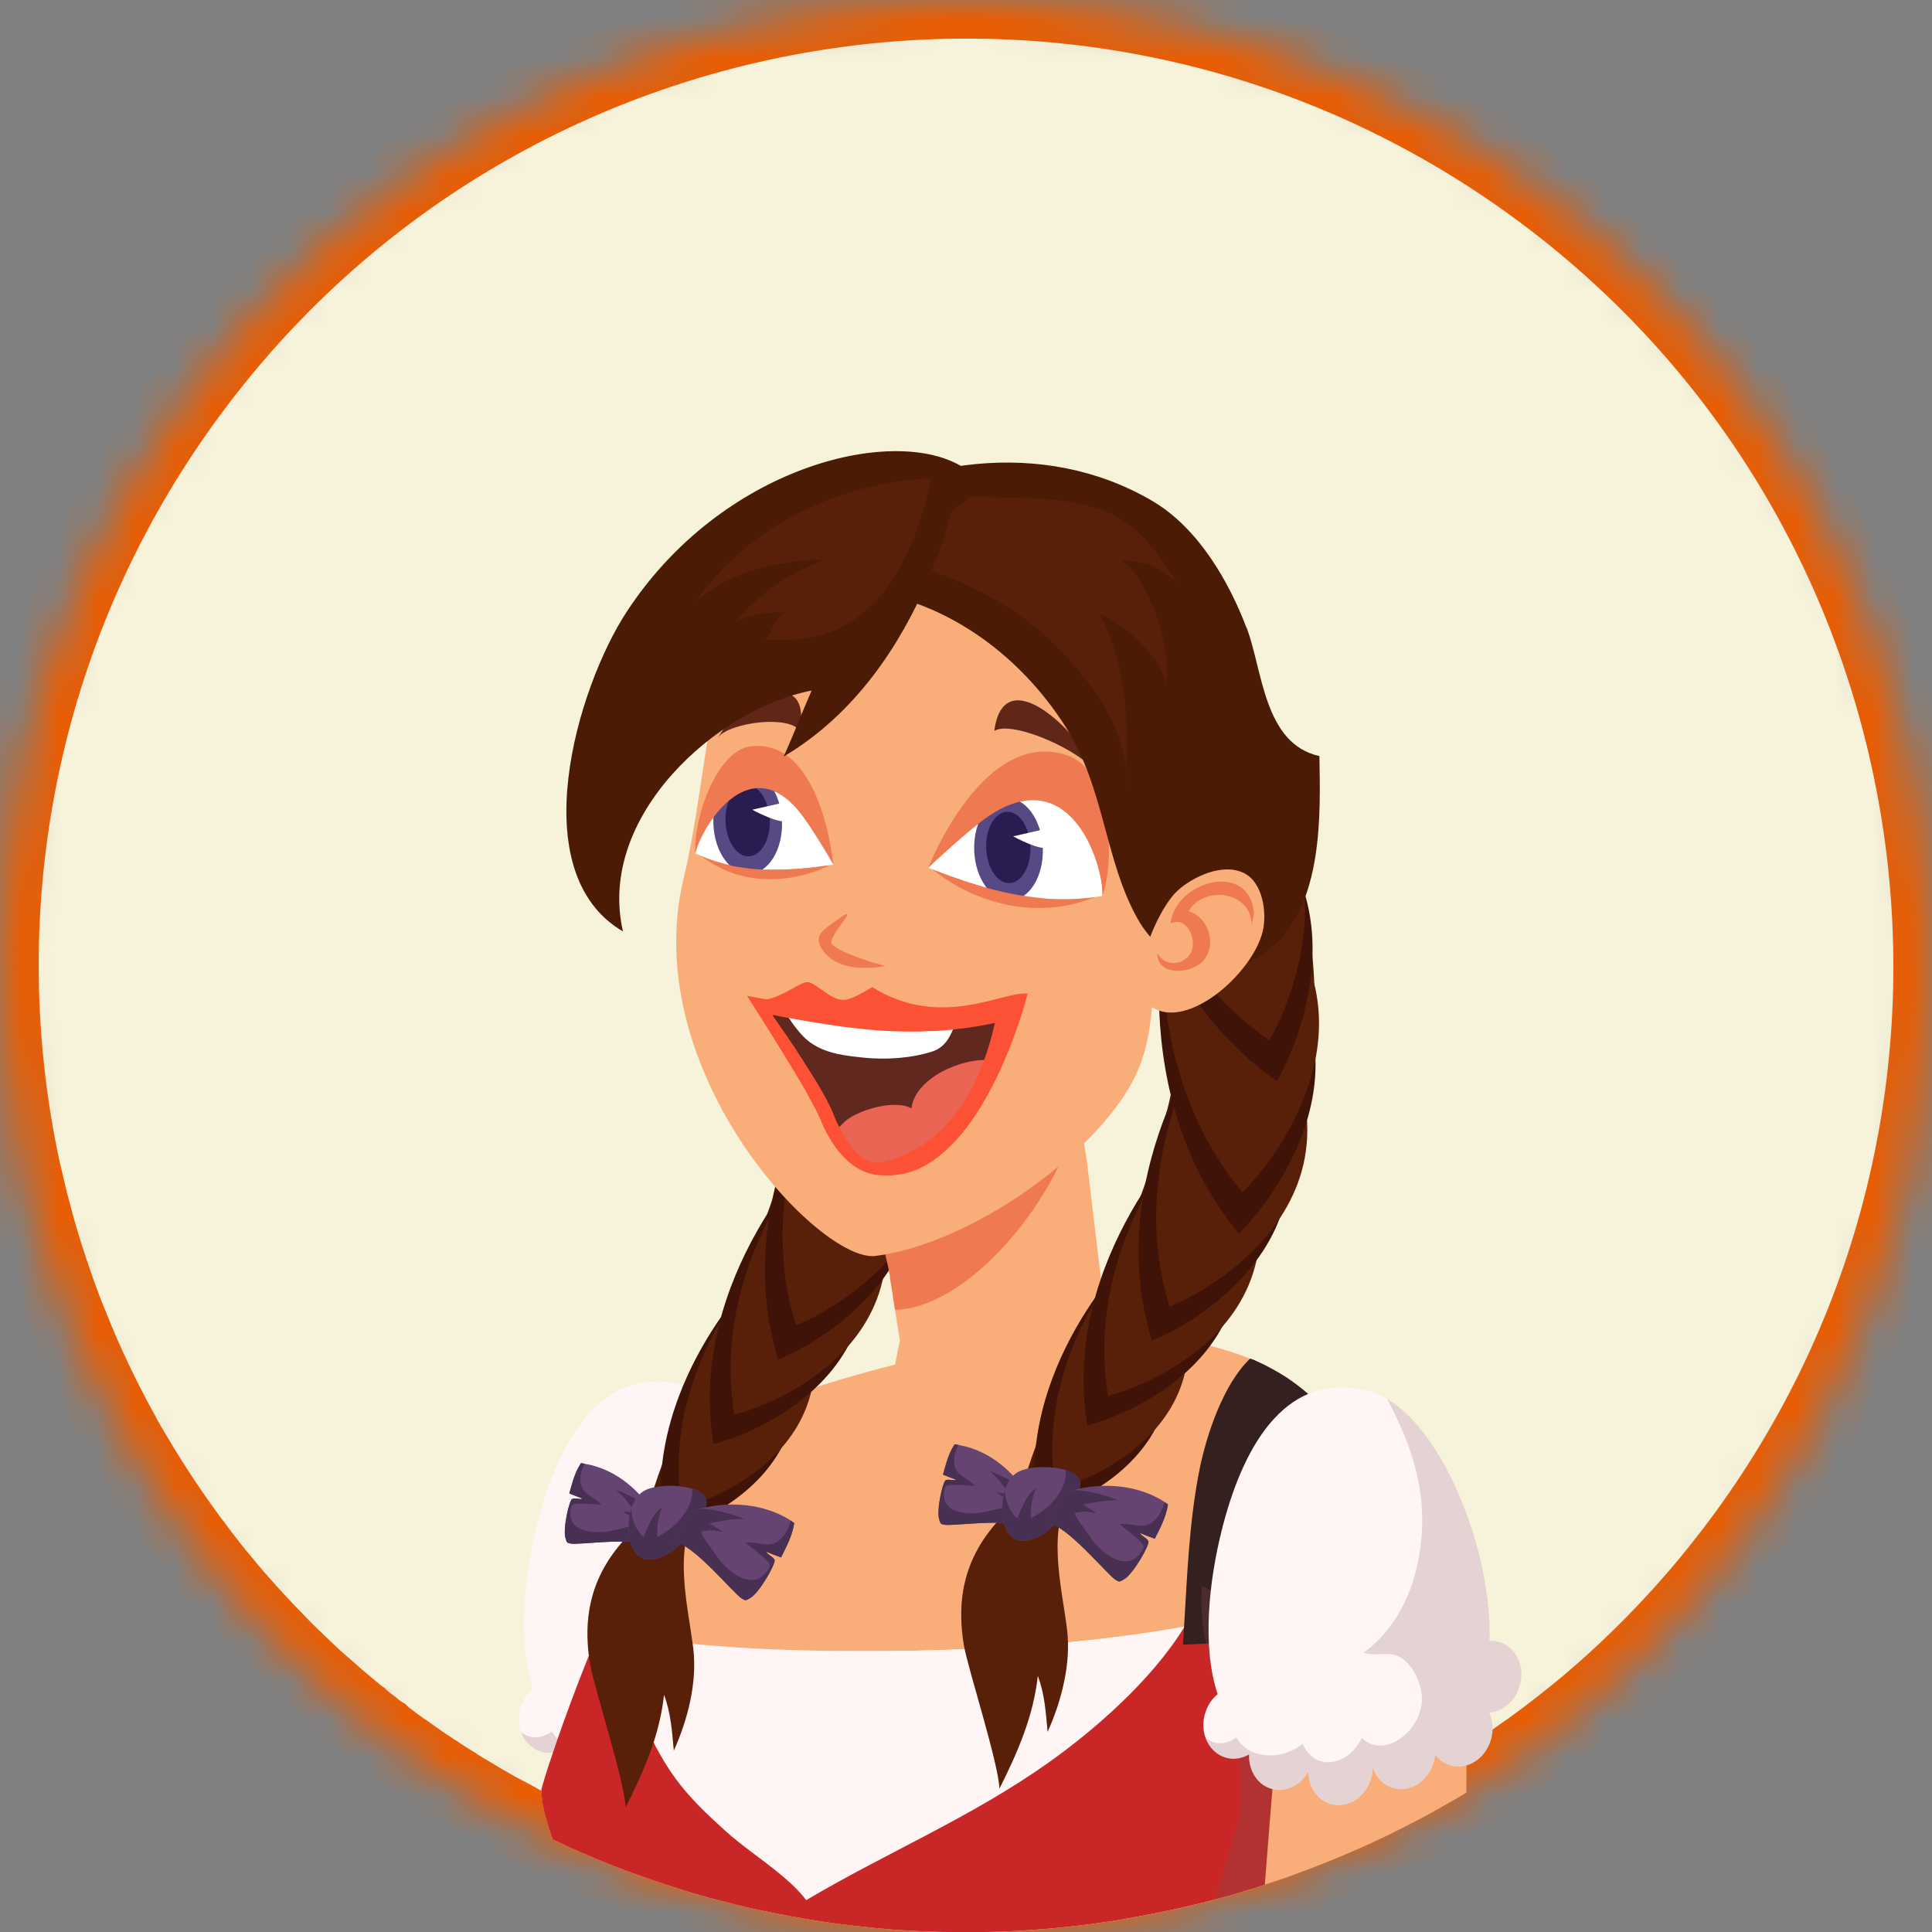 <svg width="50" height="50" viewBox="0 0 50 50" fill="none" xmlns="http://www.w3.org/2000/svg">
<rect x="0" y="0" width="50" height="50" fill="#808080" stroke="none"/>
<g clip-path="url(#clip0_104_319)">
<mask id="path-1-inside-1_104_319" fill="white">
<path d="M45.189 39.742C44.353 40.887 43.439 41.938 42.462 42.893C41.763 43.579 41.032 44.214 40.269 44.8C40.212 44.845 40.147 44.894 40.09 44.938C39.968 45.028 39.852 45.118 39.731 45.204C39.641 45.272 39.548 45.336 39.455 45.4C39.368 45.461 39.279 45.522 39.192 45.586C39.192 45.586 39.189 45.586 39.186 45.589C38.782 45.868 38.372 46.134 37.955 46.387C37.888 46.426 37.82 46.467 37.753 46.509C37.676 46.554 37.596 46.602 37.516 46.644C37.356 46.74 37.195 46.83 37.035 46.919C36.868 47.009 36.702 47.099 36.532 47.185C36.445 47.23 36.362 47.272 36.272 47.317C36.138 47.387 36 47.455 35.862 47.522C35.859 47.522 35.855 47.525 35.849 47.528C35.714 47.593 35.577 47.657 35.439 47.721C35.336 47.766 35.234 47.814 35.128 47.859C35.118 47.862 35.105 47.871 35.096 47.871C34.801 48.003 34.5 48.128 34.198 48.246C34 48.327 33.794 48.404 33.596 48.474C33.573 48.484 33.551 48.493 33.525 48.503C33.49 48.516 33.455 48.529 33.419 48.541C33.4 48.551 33.374 48.557 33.352 48.564C33.327 48.577 33.301 48.583 33.272 48.593C33.214 48.612 33.153 48.638 33.093 48.654C32.974 48.692 32.855 48.734 32.733 48.772C32.679 48.791 32.628 48.807 32.573 48.824C32.548 48.833 32.519 48.843 32.493 48.852C32.419 48.875 32.349 48.897 32.275 48.916C32.262 48.916 32.253 48.923 32.24 48.929C32.224 48.932 32.211 48.939 32.195 48.942C32.128 48.965 32.057 48.984 31.99 49.003C31.945 49.016 31.9 49.032 31.852 49.045C31.823 49.054 31.791 49.064 31.756 49.074C31.73 49.08 31.701 49.086 31.676 49.093C31.596 49.115 31.519 49.138 31.439 49.157C31.371 49.176 31.304 49.195 31.233 49.211C31.028 49.263 30.823 49.314 30.618 49.359C30.618 49.359 30.615 49.359 30.611 49.359C30.586 49.365 30.564 49.368 30.538 49.378C30.493 49.388 30.448 49.397 30.403 49.407C30.387 49.407 30.371 49.413 30.352 49.416C30.256 49.439 30.16 49.458 30.063 49.477C30.044 49.477 30.018 49.487 29.999 49.49C29.954 49.503 29.903 49.51 29.855 49.519C29.807 49.532 29.759 49.538 29.711 49.548C29.602 49.57 29.493 49.586 29.384 49.609C29.352 49.612 29.32 49.622 29.285 49.628C29.259 49.631 29.236 49.635 29.211 49.641C29.063 49.666 28.913 49.692 28.765 49.718C28.708 49.727 28.65 49.734 28.586 49.74C28.454 49.763 28.32 49.782 28.185 49.798C28.182 49.798 28.175 49.798 28.172 49.798C28.15 49.801 28.124 49.804 28.102 49.808C27.897 49.833 27.692 49.856 27.489 49.878C27.121 49.917 26.752 49.942 26.384 49.965C26.304 49.968 26.22 49.974 26.137 49.977C25.996 49.984 25.858 49.99 25.714 49.99C25.627 49.993 25.538 49.997 25.451 50C25.297 50.003 25.146 50.003 24.996 50C24.845 50.003 24.695 50 24.544 49.997C24.303 49.997 24.066 49.984 23.823 49.974H23.819C23.771 49.974 23.72 49.974 23.675 49.968H23.64C23.585 49.968 23.528 49.965 23.473 49.955C23.419 49.955 23.367 49.955 23.31 49.949C23.246 49.949 23.182 49.942 23.117 49.936C23.076 49.936 23.031 49.926 22.989 49.923C22.774 49.907 22.556 49.888 22.345 49.862C21.967 49.824 21.592 49.776 21.217 49.718C21.146 49.705 21.076 49.699 21.008 49.683C20.912 49.67 20.816 49.654 20.723 49.635C20.528 49.602 20.335 49.567 20.143 49.529C19.858 49.474 19.576 49.416 19.294 49.349C19.111 49.304 18.925 49.263 18.742 49.211C18.688 49.199 18.627 49.182 18.566 49.166C18.515 49.154 18.463 49.141 18.409 49.128C18.393 49.125 18.37 49.115 18.354 49.112C18.265 49.086 18.178 49.064 18.085 49.035C18.059 49.029 18.034 49.019 18.008 49.013C17.902 48.984 17.803 48.952 17.701 48.92C17.322 48.801 16.941 48.676 16.566 48.541C16.527 48.529 16.489 48.513 16.454 48.503C16.425 48.493 16.399 48.484 16.37 48.474C15.941 48.314 15.508 48.144 15.085 47.958C15.085 47.958 15.082 47.958 15.079 47.958C15.018 47.929 14.957 47.904 14.899 47.878C14.809 47.839 14.72 47.798 14.636 47.756C14.524 47.705 14.415 47.657 14.306 47.602C14.306 47.602 14.303 47.602 14.3 47.602C14.226 47.564 14.155 47.532 14.082 47.496C14.027 47.474 13.976 47.448 13.928 47.423C13.896 47.407 13.867 47.394 13.835 47.378C13.832 47.378 13.825 47.375 13.822 47.371C13.803 47.362 13.787 47.352 13.768 47.343C13.752 47.333 13.732 47.327 13.716 47.317C13.697 47.307 13.678 47.298 13.655 47.288C13.578 47.249 13.502 47.208 13.428 47.166C13.396 47.15 13.367 47.134 13.338 47.115C13.264 47.076 13.191 47.038 13.117 46.996C13.05 46.961 12.982 46.926 12.918 46.891C12.867 46.862 12.816 46.836 12.764 46.807C12.659 46.746 12.553 46.685 12.447 46.624C12.36 46.57 12.274 46.519 12.187 46.467C12.171 46.461 12.152 46.448 12.136 46.438C12.037 46.381 11.937 46.317 11.838 46.256C11.828 46.256 11.819 46.243 11.809 46.237C11.793 46.23 11.78 46.217 11.767 46.208C11.662 46.147 11.559 46.08 11.457 46.015C11.408 45.983 11.36 45.951 11.312 45.919C11.299 45.913 11.287 45.906 11.274 45.897C11.213 45.855 11.149 45.817 11.088 45.772C11.075 45.765 11.059 45.756 11.043 45.743C10.982 45.705 10.921 45.663 10.857 45.618C10.799 45.576 10.739 45.538 10.681 45.496C10.681 45.496 10.674 45.496 10.671 45.49C10.652 45.477 10.633 45.464 10.617 45.451C10.588 45.432 10.559 45.41 10.53 45.39C10.476 45.352 10.418 45.313 10.367 45.275C10.331 45.249 10.296 45.224 10.261 45.198C10.222 45.172 10.187 45.144 10.152 45.118C10.078 45.063 10.008 45.009 9.934 44.954C9.921 44.942 9.905 44.932 9.892 44.919C9.879 44.913 9.87 44.903 9.86 44.894C9.851 44.884 9.835 44.877 9.825 44.865L9.806 44.852C9.806 44.852 9.799 44.849 9.796 44.845C9.732 44.8 9.674 44.756 9.613 44.701C9.536 44.647 9.463 44.589 9.392 44.528C9.389 44.525 9.379 44.522 9.376 44.515C9.37 44.512 9.36 44.499 9.351 44.493C9.319 44.464 9.286 44.438 9.254 44.413C9.226 44.387 9.19 44.365 9.165 44.342C9.117 44.3 9.068 44.262 9.02 44.224C9.014 44.224 9.011 44.214 9.008 44.211C8.822 44.057 8.642 43.906 8.469 43.749C8.35 43.647 8.238 43.547 8.123 43.445C7.988 43.316 7.85 43.191 7.719 43.063C7.7 43.044 7.677 43.025 7.655 43.002C7.469 42.826 7.283 42.64 7.107 42.454C6.963 42.31 6.822 42.159 6.684 42.008C6.642 41.967 6.604 41.925 6.565 41.88C6.456 41.765 6.354 41.65 6.251 41.531C6.187 41.46 6.123 41.39 6.062 41.319C5.934 41.172 5.809 41.021 5.687 40.87C5.668 40.848 5.648 40.826 5.632 40.806C5.632 40.8 5.623 40.797 5.623 40.79C5.546 40.701 5.472 40.611 5.402 40.518C5.264 40.345 5.132 40.172 5.007 39.999C4.962 39.944 4.921 39.886 4.882 39.835C4.536 39.364 4.206 38.883 3.895 38.393C3.719 38.114 3.549 37.838 3.385 37.556C3.357 37.508 3.331 37.46 3.299 37.412C3.254 37.332 3.209 37.248 3.161 37.165C3.161 37.155 3.158 37.152 3.151 37.142C2.905 36.697 2.667 36.242 2.449 35.78C2.421 35.732 2.395 35.674 2.373 35.617C2.219 35.296 2.078 34.972 1.943 34.645C1.853 34.427 1.767 34.216 1.68 33.998C1.389 33.238 1.135 32.469 0.917 31.69C0.818 31.328 0.725 30.969 0.642 30.6C0.635 30.571 0.629 30.542 0.622 30.513C0.606 30.44 0.587 30.366 0.568 30.289C0.523 30.084 0.481 29.875 0.443 29.67C-0.801 23.112 0.565 16.073 4.812 10.258C12.953 -0.894 28.595 -3.331 39.743 4.811C50.892 12.954 53.331 28.593 45.189 39.742Z"/>
</mask>
<path d="M45.189 39.742C44.353 40.887 43.439 41.938 42.462 42.893C41.763 43.579 41.032 44.214 40.269 44.8C40.212 44.845 40.147 44.894 40.09 44.938C39.968 45.028 39.852 45.118 39.731 45.204C39.641 45.272 39.548 45.336 39.455 45.4C39.368 45.461 39.279 45.522 39.192 45.586C39.192 45.586 39.189 45.586 39.186 45.589C38.782 45.868 38.372 46.134 37.955 46.387C37.888 46.426 37.82 46.467 37.753 46.509C37.676 46.554 37.596 46.602 37.516 46.644C37.356 46.74 37.195 46.83 37.035 46.919C36.868 47.009 36.702 47.099 36.532 47.185C36.445 47.23 36.362 47.272 36.272 47.317C36.138 47.387 36 47.455 35.862 47.522C35.859 47.522 35.855 47.525 35.849 47.528C35.714 47.593 35.577 47.657 35.439 47.721C35.336 47.766 35.234 47.814 35.128 47.859C35.118 47.862 35.105 47.871 35.096 47.871C34.801 48.003 34.5 48.128 34.198 48.246C34 48.327 33.794 48.404 33.596 48.474C33.573 48.484 33.551 48.493 33.525 48.503C33.49 48.516 33.455 48.529 33.419 48.541C33.4 48.551 33.374 48.557 33.352 48.564C33.327 48.577 33.301 48.583 33.272 48.593C33.214 48.612 33.153 48.638 33.093 48.654C32.974 48.692 32.855 48.734 32.733 48.772C32.679 48.791 32.628 48.807 32.573 48.824C32.548 48.833 32.519 48.843 32.493 48.852C32.419 48.875 32.349 48.897 32.275 48.916C32.262 48.916 32.253 48.923 32.24 48.929C32.224 48.932 32.211 48.939 32.195 48.942C32.128 48.965 32.057 48.984 31.99 49.003C31.945 49.016 31.9 49.032 31.852 49.045C31.823 49.054 31.791 49.064 31.756 49.074C31.73 49.08 31.701 49.086 31.676 49.093C31.596 49.115 31.519 49.138 31.439 49.157C31.371 49.176 31.304 49.195 31.233 49.211C31.028 49.263 30.823 49.314 30.618 49.359C30.618 49.359 30.615 49.359 30.611 49.359C30.586 49.365 30.564 49.368 30.538 49.378C30.493 49.388 30.448 49.397 30.403 49.407C30.387 49.407 30.371 49.413 30.352 49.416C30.256 49.439 30.16 49.458 30.063 49.477C30.044 49.477 30.018 49.487 29.999 49.49C29.954 49.503 29.903 49.51 29.855 49.519C29.807 49.532 29.759 49.538 29.711 49.548C29.602 49.57 29.493 49.586 29.384 49.609C29.352 49.612 29.32 49.622 29.285 49.628C29.259 49.631 29.236 49.635 29.211 49.641C29.063 49.666 28.913 49.692 28.765 49.718C28.708 49.727 28.65 49.734 28.586 49.74C28.454 49.763 28.32 49.782 28.185 49.798C28.182 49.798 28.175 49.798 28.172 49.798C28.15 49.801 28.124 49.804 28.102 49.808C27.897 49.833 27.692 49.856 27.489 49.878C27.121 49.917 26.752 49.942 26.384 49.965C26.304 49.968 26.22 49.974 26.137 49.977C25.996 49.984 25.858 49.99 25.714 49.99C25.627 49.993 25.538 49.997 25.451 50C25.297 50.003 25.146 50.003 24.996 50C24.845 50.003 24.695 50 24.544 49.997C24.303 49.997 24.066 49.984 23.823 49.974H23.819C23.771 49.974 23.72 49.974 23.675 49.968H23.64C23.585 49.968 23.528 49.965 23.473 49.955C23.419 49.955 23.367 49.955 23.31 49.949C23.246 49.949 23.182 49.942 23.117 49.936C23.076 49.936 23.031 49.926 22.989 49.923C22.774 49.907 22.556 49.888 22.345 49.862C21.967 49.824 21.592 49.776 21.217 49.718C21.146 49.705 21.076 49.699 21.008 49.683C20.912 49.67 20.816 49.654 20.723 49.635C20.528 49.602 20.335 49.567 20.143 49.529C19.858 49.474 19.576 49.416 19.294 49.349C19.111 49.304 18.925 49.263 18.742 49.211C18.688 49.199 18.627 49.182 18.566 49.166C18.515 49.154 18.463 49.141 18.409 49.128C18.393 49.125 18.37 49.115 18.354 49.112C18.265 49.086 18.178 49.064 18.085 49.035C18.059 49.029 18.034 49.019 18.008 49.013C17.902 48.984 17.803 48.952 17.701 48.92C17.322 48.801 16.941 48.676 16.566 48.541C16.527 48.529 16.489 48.513 16.454 48.503C16.425 48.493 16.399 48.484 16.37 48.474C15.941 48.314 15.508 48.144 15.085 47.958C15.085 47.958 15.082 47.958 15.079 47.958C15.018 47.929 14.957 47.904 14.899 47.878C14.809 47.839 14.72 47.798 14.636 47.756C14.524 47.705 14.415 47.657 14.306 47.602C14.306 47.602 14.303 47.602 14.3 47.602C14.226 47.564 14.155 47.532 14.082 47.496C14.027 47.474 13.976 47.448 13.928 47.423C13.896 47.407 13.867 47.394 13.835 47.378C13.832 47.378 13.825 47.375 13.822 47.371C13.803 47.362 13.787 47.352 13.768 47.343C13.752 47.333 13.732 47.327 13.716 47.317C13.697 47.307 13.678 47.298 13.655 47.288C13.578 47.249 13.502 47.208 13.428 47.166C13.396 47.15 13.367 47.134 13.338 47.115C13.264 47.076 13.191 47.038 13.117 46.996C13.05 46.961 12.982 46.926 12.918 46.891C12.867 46.862 12.816 46.836 12.764 46.807C12.659 46.746 12.553 46.685 12.447 46.624C12.36 46.57 12.274 46.519 12.187 46.467C12.171 46.461 12.152 46.448 12.136 46.438C12.037 46.381 11.937 46.317 11.838 46.256C11.828 46.256 11.819 46.243 11.809 46.237C11.793 46.23 11.78 46.217 11.767 46.208C11.662 46.147 11.559 46.08 11.457 46.015C11.408 45.983 11.36 45.951 11.312 45.919C11.299 45.913 11.287 45.906 11.274 45.897C11.213 45.855 11.149 45.817 11.088 45.772C11.075 45.765 11.059 45.756 11.043 45.743C10.982 45.705 10.921 45.663 10.857 45.618C10.799 45.576 10.739 45.538 10.681 45.496C10.681 45.496 10.674 45.496 10.671 45.49C10.652 45.477 10.633 45.464 10.617 45.451C10.588 45.432 10.559 45.41 10.53 45.39C10.476 45.352 10.418 45.313 10.367 45.275C10.331 45.249 10.296 45.224 10.261 45.198C10.222 45.172 10.187 45.144 10.152 45.118C10.078 45.063 10.008 45.009 9.934 44.954C9.921 44.942 9.905 44.932 9.892 44.919C9.879 44.913 9.87 44.903 9.86 44.894C9.851 44.884 9.835 44.877 9.825 44.865L9.806 44.852C9.806 44.852 9.799 44.849 9.796 44.845C9.732 44.8 9.674 44.756 9.613 44.701C9.536 44.647 9.463 44.589 9.392 44.528C9.389 44.525 9.379 44.522 9.376 44.515C9.37 44.512 9.36 44.499 9.351 44.493C9.319 44.464 9.286 44.438 9.254 44.413C9.226 44.387 9.19 44.365 9.165 44.342C9.117 44.3 9.068 44.262 9.02 44.224C9.014 44.224 9.011 44.214 9.008 44.211C8.822 44.057 8.642 43.906 8.469 43.749C8.35 43.647 8.238 43.547 8.123 43.445C7.988 43.316 7.85 43.191 7.719 43.063C7.7 43.044 7.677 43.025 7.655 43.002C7.469 42.826 7.283 42.64 7.107 42.454C6.963 42.31 6.822 42.159 6.684 42.008C6.642 41.967 6.604 41.925 6.565 41.88C6.456 41.765 6.354 41.65 6.251 41.531C6.187 41.46 6.123 41.39 6.062 41.319C5.934 41.172 5.809 41.021 5.687 40.87C5.668 40.848 5.648 40.826 5.632 40.806C5.632 40.8 5.623 40.797 5.623 40.79C5.546 40.701 5.472 40.611 5.402 40.518C5.264 40.345 5.132 40.172 5.007 39.999C4.962 39.944 4.921 39.886 4.882 39.835C4.536 39.364 4.206 38.883 3.895 38.393C3.719 38.114 3.549 37.838 3.385 37.556C3.357 37.508 3.331 37.46 3.299 37.412C3.254 37.332 3.209 37.248 3.161 37.165C3.161 37.155 3.158 37.152 3.151 37.142C2.905 36.697 2.667 36.242 2.449 35.78C2.421 35.732 2.395 35.674 2.373 35.617C2.219 35.296 2.078 34.972 1.943 34.645C1.853 34.427 1.767 34.216 1.68 33.998C1.389 33.238 1.135 32.469 0.917 31.69C0.818 31.328 0.725 30.969 0.642 30.6C0.635 30.571 0.629 30.542 0.622 30.513C0.606 30.44 0.587 30.366 0.568 30.289C0.523 30.084 0.481 29.875 0.443 29.67C-0.801 23.112 0.565 16.073 4.812 10.258C12.953 -0.894 28.595 -3.331 39.743 4.811C50.892 12.954 53.331 28.593 45.189 39.742Z" fill="#F7F2DA" stroke="#E85D04" stroke-width="2" mask="url(#path-1-inside-1_104_319)"/>
<path d="M20.191 48.493C20.178 48.83 20.162 49.173 20.143 49.526C19.857 49.471 19.575 49.413 19.293 49.346C19.11 49.301 18.924 49.26 18.742 49.208C18.687 49.196 18.626 49.179 18.566 49.163C18.514 49.151 18.463 49.138 18.409 49.125C18.392 49.122 18.37 49.112 18.354 49.109C18.264 49.083 18.178 49.061 18.085 49.032C18.059 49.026 18.033 49.016 18.008 49.01C17.902 48.981 17.803 48.949 17.7 48.917C17.322 48.798 16.94 48.673 16.565 48.538C16.527 48.526 16.488 48.51 16.453 48.5C16.424 48.49 16.399 48.481 16.37 48.471C15.94 48.311 15.508 48.141 15.085 47.955C15.085 47.955 15.081 47.955 15.078 47.955C15.123 47.355 15.174 46.756 15.219 46.153C15.245 45.862 15.267 45.567 15.29 45.275C15.315 44.951 15.338 44.628 15.36 44.304L15.588 44.262L15.899 44.201L16.232 44.14L16.447 44.102L17.181 43.964L17.223 43.958L17.905 43.829L19.062 43.611L19.252 43.576C19.287 43.576 20.117 43.355 20.152 43.355C20.178 43.461 20.229 44.291 20.239 45.544C20.245 46.375 20.239 47.391 20.194 48.503L20.191 48.493Z" fill="#EF7950"/>
<path fill-rule="evenodd" clip-rule="evenodd" d="M20.826 44.176C20.915 44.371 20.938 44.605 20.877 44.839C20.749 45.339 20.284 45.657 19.842 45.541C19.672 45.496 19.531 45.397 19.425 45.259C19.419 45.314 19.409 45.368 19.396 45.426C19.268 45.926 18.803 46.24 18.361 46.128C18.095 46.06 17.899 45.852 17.809 45.589C17.809 45.673 17.8 45.756 17.777 45.839C17.649 46.343 17.184 46.657 16.742 46.541C16.38 46.448 16.143 46.096 16.143 45.698C15.947 46.048 15.572 46.24 15.21 46.147C14.832 46.051 14.591 45.669 14.611 45.249C14.434 45.352 14.229 45.391 14.027 45.339C13.771 45.272 13.578 45.08 13.485 44.83C13.418 44.647 13.405 44.438 13.46 44.227C13.518 44.006 13.639 43.82 13.796 43.692C13.393 42.483 13.556 40.797 13.918 39.383C14.505 37.095 15.655 35.322 17.678 35.841C17.848 35.886 18.015 35.957 18.178 36.056C19.723 36.976 20.903 40.13 20.826 42.316C20.899 42.313 20.976 42.316 21.05 42.336C21.492 42.448 21.749 42.948 21.617 43.448C21.512 43.858 21.185 44.14 20.829 44.172L20.826 44.176Z" fill="#FFF5F5"/>
<g style="mix-blend-mode:multiply" opacity="0.2">
<path d="M20.826 44.176C20.916 44.371 20.939 44.605 20.878 44.839C20.75 45.339 20.285 45.657 19.843 45.541C19.673 45.496 19.532 45.397 19.426 45.259C19.419 45.313 19.41 45.368 19.397 45.426C19.269 45.926 18.804 46.24 18.362 46.128C18.096 46.06 17.9 45.852 17.81 45.589C17.81 45.673 17.801 45.756 17.778 45.839C17.65 46.343 17.185 46.657 16.743 46.541C16.381 46.448 16.143 46.096 16.143 45.698C15.948 46.048 15.573 46.24 15.211 46.147C14.833 46.051 14.592 45.669 14.611 45.249C14.435 45.352 14.23 45.391 14.028 45.339C13.772 45.272 13.579 45.08 13.486 44.83C13.711 44.99 13.98 45.031 14.284 44.81C14.621 45.419 15.506 45.384 15.996 44.977C16.336 45.74 17.204 45.512 17.525 44.823C18.144 45.419 19.157 44.56 19.08 43.727C19.044 43.368 18.858 42.98 18.589 42.781C18.256 42.538 17.935 42.733 17.57 42.621C18.557 41.9 19.032 40.694 19.086 39.396C19.134 38.258 18.794 37.264 18.314 36.306C18.285 36.252 18.24 36.162 18.182 36.053C19.727 36.973 20.907 40.127 20.83 42.313C20.904 42.31 20.98 42.313 21.054 42.332C21.497 42.445 21.753 42.945 21.622 43.445C21.516 43.855 21.189 44.137 20.833 44.169L20.826 44.176Z" fill="#7C4949"/>
</g>
<path d="M35.506 39.854C35.115 40.649 33.977 41.249 32.432 41.688C31.884 41.845 31.282 41.98 30.647 42.098C26.294 42.9 20.236 42.842 17.29 42.473C16.319 42.352 15.688 42.194 15.562 42.028C15.675 41.758 15.793 41.486 15.912 41.214C15.941 41.146 15.973 41.079 16.002 41.012C16.143 40.694 16.29 40.383 16.441 40.076C16.473 40.011 16.502 39.947 16.534 39.886C16.566 39.825 16.595 39.761 16.627 39.7C16.659 39.64 16.688 39.579 16.72 39.518C16.976 39.024 17.239 38.563 17.498 38.159C17.527 38.117 17.553 38.075 17.582 38.034C17.652 37.925 17.726 37.825 17.797 37.729C17.813 37.707 17.829 37.684 17.845 37.662C17.861 37.639 17.877 37.617 17.893 37.598C17.909 37.575 17.925 37.556 17.941 37.537C17.957 37.518 17.973 37.495 17.989 37.476C18.005 37.457 18.021 37.437 18.037 37.418C18.069 37.38 18.101 37.341 18.133 37.306C18.149 37.287 18.165 37.271 18.181 37.252C18.216 37.213 18.252 37.175 18.287 37.139C18.313 37.114 18.341 37.088 18.364 37.066C18.383 37.05 18.402 37.03 18.419 37.014C18.434 37.002 18.451 36.985 18.466 36.973C18.466 36.973 18.466 36.973 18.47 36.969C18.495 36.95 18.518 36.931 18.544 36.912C18.566 36.896 18.585 36.88 18.608 36.864C18.669 36.822 18.838 36.739 19.104 36.626C20.72 35.947 25.784 34.232 29.865 34.594C29.9 34.594 29.938 34.6 29.974 34.604C30.092 34.613 30.208 34.629 30.323 34.642C30.371 34.649 30.416 34.655 30.464 34.661C30.509 34.668 30.557 34.674 30.602 34.684C30.644 34.69 30.682 34.697 30.724 34.703C30.753 34.706 30.778 34.713 30.807 34.719C30.829 34.722 30.852 34.729 30.874 34.732C30.919 34.742 30.964 34.748 31.009 34.758C31.031 34.761 31.057 34.767 31.079 34.774C31.118 34.783 31.156 34.79 31.195 34.799C31.233 34.809 31.272 34.819 31.31 34.828C31.506 34.876 31.698 34.931 31.884 34.992C31.919 35.004 31.951 35.014 31.987 35.027C32.047 35.049 32.108 35.069 32.169 35.091C32.23 35.113 32.288 35.139 32.349 35.161C32.371 35.171 32.391 35.181 32.413 35.187C32.413 35.187 32.416 35.187 32.419 35.187C32.458 35.203 32.496 35.219 32.532 35.238C32.599 35.267 32.663 35.299 32.73 35.331C32.762 35.347 32.794 35.363 32.826 35.383C32.919 35.431 33.009 35.482 33.099 35.533C33.128 35.553 33.16 35.569 33.189 35.588C33.304 35.658 33.413 35.735 33.522 35.815C33.554 35.841 33.586 35.864 33.618 35.889C33.65 35.915 33.685 35.94 33.718 35.966C33.75 35.992 33.782 36.021 33.814 36.049C33.839 36.072 33.865 36.091 33.887 36.114C33.891 36.114 33.897 36.12 33.9 36.123C33.939 36.158 33.977 36.197 34.016 36.235C34.041 36.258 34.064 36.283 34.089 36.309C34.118 36.341 34.147 36.37 34.176 36.402C34.205 36.434 34.234 36.463 34.259 36.498C34.288 36.53 34.314 36.559 34.339 36.594C34.339 36.594 34.339 36.594 34.343 36.601C34.368 36.633 34.394 36.665 34.419 36.7C34.442 36.729 34.464 36.758 34.487 36.787C34.541 36.86 34.596 36.937 34.647 37.017C34.673 37.053 34.695 37.091 34.718 37.13C34.743 37.171 34.769 37.216 34.794 37.261C34.814 37.296 34.833 37.328 34.849 37.364C34.871 37.402 34.891 37.444 34.91 37.486C34.926 37.521 34.945 37.556 34.961 37.594C34.964 37.604 34.971 37.614 34.974 37.623C35.009 37.703 35.044 37.784 35.077 37.867C35.093 37.912 35.112 37.957 35.128 38.002C35.144 38.047 35.16 38.091 35.176 38.139C35.192 38.184 35.205 38.232 35.221 38.281C35.237 38.329 35.25 38.377 35.263 38.422C35.275 38.47 35.288 38.518 35.301 38.569C35.301 38.575 35.301 38.582 35.304 38.588C35.365 38.829 35.41 39.085 35.445 39.351C35.452 39.399 35.458 39.45 35.464 39.499C35.477 39.617 35.487 39.736 35.493 39.861L35.506 39.854Z" fill="#F9AE7A"/>
<path d="M28.643 34.325L28.438 35.764C28.323 35.585 26.97 35.267 26.81 35.114C26.406 34.732 27.127 33.607 26.547 33.697C26.502 33.703 26.463 33.713 26.428 33.725L24.056 34.972C23.944 35.091 23.809 35.421 23.684 35.912L23.489 35.944L23.335 34.982L23.162 33.899L23.114 33.594L23.098 33.485L23.03 33.065L23.005 32.902L22.066 27.013L21.643 24.378L27.088 23.513L27.117 23.702L27.412 25.551L27.438 25.712L27.707 27.398L28.111 29.943L28.124 30.017L28.64 34.325H28.643Z" fill="#F9AE7A"/>
<path d="M35.282 42.778C35.257 42.922 35.228 43.073 35.196 43.22C35.173 43.333 35.148 43.441 35.122 43.557C35.08 43.73 35.042 43.903 35.01 44.07C35.01 44.076 35.01 44.083 35.007 44.092C34.981 44.204 34.959 44.317 34.936 44.429C34.85 44.83 34.76 45.208 34.676 45.551C34.571 45.987 34.471 46.368 34.382 46.676C34.285 47.006 34.196 47.25 34.125 47.381C33.92 47.756 33.721 48.131 33.529 48.506C33.494 48.519 33.459 48.532 33.423 48.545C33.404 48.554 33.378 48.561 33.356 48.567C33.33 48.58 33.305 48.586 33.276 48.596C33.218 48.615 33.157 48.641 33.096 48.657C32.978 48.695 32.859 48.737 32.737 48.776C32.683 48.795 32.632 48.811 32.577 48.827C32.551 48.836 32.523 48.846 32.497 48.856C32.423 48.878 32.353 48.901 32.279 48.92C32.266 48.92 32.257 48.926 32.244 48.932C32.228 48.936 32.215 48.942 32.199 48.945C32.132 48.968 32.061 48.987 31.994 49.006C31.949 49.019 31.904 49.035 31.856 49.048C31.827 49.058 31.795 49.067 31.76 49.077C31.734 49.083 31.705 49.09 31.68 49.096C31.599 49.118 31.523 49.141 31.442 49.16C31.375 49.179 31.308 49.199 31.237 49.215C31.032 49.266 30.827 49.317 30.622 49.362C30.622 49.362 30.619 49.362 30.615 49.362C30.59 49.368 30.567 49.372 30.542 49.381C30.497 49.391 30.452 49.401 30.407 49.41C30.391 49.41 30.375 49.417 30.356 49.42C30.26 49.442 30.163 49.462 30.067 49.481C30.048 49.481 30.022 49.49 30.003 49.493C29.958 49.506 29.907 49.513 29.859 49.522C29.811 49.535 29.763 49.542 29.715 49.551C29.606 49.574 29.497 49.59 29.388 49.612C29.356 49.615 29.324 49.625 29.288 49.631C29.263 49.635 29.24 49.638 29.215 49.644C29.067 49.67 28.916 49.696 28.769 49.721C28.711 49.731 28.654 49.737 28.59 49.743C28.458 49.766 28.323 49.785 28.189 49.801C28.186 49.801 28.179 49.801 28.176 49.801C28.154 49.804 28.128 49.808 28.106 49.811C27.9 49.837 27.695 49.859 27.493 49.881C27.125 49.92 26.756 49.946 26.387 49.968C26.307 49.971 26.224 49.978 26.141 49.981C26 49.987 25.862 49.994 25.718 49.994C25.631 49.997 25.541 50 25.455 50.003C25.301 50.006 25.15 50.006 25 50.003C24.849 50.006 24.698 50.003 24.548 50C24.307 50 24.07 49.987 23.826 49.978H23.823C23.775 49.978 23.724 49.978 23.679 49.971H23.644C23.589 49.971 23.532 49.968 23.477 49.958C23.423 49.958 23.371 49.958 23.314 49.952C23.25 49.952 23.185 49.946 23.121 49.939C23.08 49.939 23.035 49.929 22.993 49.926C22.778 49.91 22.56 49.891 22.349 49.865C21.971 49.827 21.596 49.779 21.221 49.721C21.15 49.708 21.079 49.702 21.012 49.686C20.916 49.673 20.82 49.657 20.727 49.638C20.531 49.606 20.339 49.571 20.147 49.532C19.861 49.477 19.579 49.42 19.297 49.352C19.115 49.308 18.929 49.266 18.746 49.215C18.692 49.202 18.631 49.186 18.57 49.17C18.518 49.157 18.467 49.144 18.413 49.131C18.397 49.128 18.374 49.118 18.358 49.115C18.268 49.09 18.182 49.067 18.089 49.038C18.063 49.032 18.038 49.022 18.012 49.016C17.906 48.987 17.807 48.955 17.704 48.923C17.326 48.804 16.945 48.679 16.57 48.545C16.531 48.532 16.493 48.516 16.457 48.506C16.428 48.497 16.403 48.487 16.374 48.477C15.944 48.317 15.512 48.147 15.089 47.961C15.089 47.961 15.085 47.961 15.082 47.961C15.021 47.932 14.96 47.907 14.903 47.881C14.813 47.843 14.723 47.801 14.64 47.759C14.528 47.708 14.419 47.66 14.31 47.605C14.14 47.134 14.024 46.711 14.012 46.346C14.012 46.298 14.117 45.932 14.31 45.368C14.348 45.256 14.39 45.137 14.432 45.009C14.643 44.406 14.922 43.647 15.249 42.832C15.262 42.794 15.278 42.762 15.291 42.723C15.38 42.499 15.477 42.268 15.573 42.037C15.602 42.079 15.659 42.118 15.743 42.156C15.765 42.169 15.791 42.175 15.816 42.185C15.832 42.191 15.848 42.198 15.868 42.204C15.912 42.22 15.957 42.236 16.012 42.249C16.076 42.268 16.15 42.288 16.227 42.303C16.307 42.323 16.396 42.342 16.493 42.358C16.586 42.377 16.685 42.393 16.788 42.409C16.788 42.409 16.794 42.409 16.797 42.409C16.9 42.425 17.006 42.438 17.118 42.454C17.127 42.454 17.134 42.454 17.143 42.457C17.233 42.47 17.329 42.48 17.429 42.493C17.515 42.505 17.608 42.512 17.701 42.525C17.775 42.531 17.852 42.538 17.929 42.547C17.964 42.547 17.999 42.553 18.038 42.557H18.044C18.082 42.56 18.124 42.563 18.166 42.57C18.502 42.598 18.865 42.624 19.249 42.65C19.387 42.656 19.528 42.666 19.669 42.672C19.906 42.685 20.15 42.695 20.4 42.701C20.592 42.707 20.788 42.714 20.986 42.717C21.096 42.72 21.208 42.723 21.317 42.723C21.39 42.723 21.461 42.727 21.538 42.727C21.586 42.727 21.634 42.727 21.685 42.727C21.807 42.727 21.932 42.727 22.057 42.727C22.532 42.73 23.019 42.727 23.512 42.72C23.544 42.72 23.576 42.72 23.608 42.72H23.653C23.948 42.714 24.24 42.707 24.538 42.695C24.682 42.691 24.826 42.685 24.971 42.678C25.016 42.678 25.067 42.675 25.115 42.672C25.436 42.659 25.756 42.643 26.077 42.621C26.105 42.621 26.131 42.621 26.16 42.618C26.243 42.614 26.323 42.608 26.407 42.602C26.618 42.589 26.83 42.573 27.038 42.553C27.041 42.553 27.048 42.553 27.051 42.553C27.105 42.55 27.157 42.547 27.208 42.541C27.343 42.528 27.477 42.518 27.612 42.502C27.622 42.502 27.631 42.502 27.641 42.502C27.679 42.502 27.718 42.496 27.756 42.489C27.933 42.473 28.109 42.454 28.282 42.435C28.455 42.416 28.628 42.397 28.801 42.374C28.971 42.355 29.144 42.329 29.314 42.307C29.481 42.284 29.647 42.262 29.814 42.236C29.977 42.211 30.141 42.185 30.301 42.156C30.362 42.146 30.42 42.134 30.477 42.127C30.535 42.114 30.593 42.105 30.647 42.095C30.657 42.095 30.67 42.095 30.676 42.092C30.689 42.092 30.699 42.089 30.708 42.086C30.727 42.086 30.75 42.079 30.769 42.073H30.772C30.772 42.073 30.785 42.069 30.788 42.069C30.798 42.069 30.805 42.069 30.814 42.066H30.82C30.926 42.047 31.026 42.028 31.125 42.005C31.176 41.993 31.224 41.983 31.276 41.973C31.333 41.961 31.391 41.951 31.445 41.935C31.532 41.916 31.619 41.896 31.705 41.874C31.933 41.823 32.151 41.768 32.362 41.707C32.365 41.707 32.369 41.707 32.372 41.704C32.382 41.704 32.391 41.701 32.401 41.698C32.401 41.698 32.417 41.694 32.423 41.691C33.968 41.255 35.109 40.656 35.497 39.858C35.552 40.704 35.484 41.672 35.276 42.781L35.282 42.778Z" fill="#FFF5F5"/>
<path d="M35.006 44.07C35.006 44.07 35.006 44.083 35.003 44.092C34.977 44.204 34.955 44.317 34.932 44.429C34.846 44.83 34.756 45.208 34.673 45.551C34.567 45.987 34.468 46.368 34.378 46.676C34.282 47.006 34.192 47.25 34.121 47.381C33.916 47.756 33.717 48.131 33.525 48.506C33.49 48.519 33.455 48.532 33.419 48.545C33.4 48.554 33.374 48.561 33.352 48.567C33.326 48.58 33.301 48.586 33.272 48.596C33.214 48.615 33.153 48.641 33.092 48.657C32.974 48.695 32.855 48.737 32.733 48.776C32.679 48.795 32.628 48.811 32.573 48.827C32.547 48.836 32.519 48.846 32.493 48.856C32.419 48.878 32.349 48.901 32.275 48.92C32.262 48.92 32.253 48.926 32.24 48.933C32.224 48.936 32.211 48.942 32.195 48.945C32.128 48.968 32.057 48.987 31.99 49.006C31.945 49.019 31.9 49.035 31.852 49.048C31.823 49.058 31.791 49.067 31.756 49.077C31.73 49.083 31.701 49.09 31.676 49.096C31.596 49.118 31.519 49.141 31.438 49.16C31.371 49.179 31.304 49.199 31.233 49.215C31.028 49.266 30.823 49.317 30.618 49.362C30.618 49.362 30.615 49.362 30.611 49.362C30.586 49.368 30.563 49.372 30.538 49.381C30.493 49.391 30.448 49.401 30.403 49.41C30.387 49.41 30.371 49.417 30.352 49.42C30.256 49.442 30.16 49.462 30.063 49.481C30.044 49.481 30.018 49.49 29.999 49.494C29.954 49.506 29.903 49.513 29.855 49.522C29.807 49.535 29.759 49.542 29.711 49.551C29.602 49.574 29.493 49.59 29.384 49.612C29.352 49.615 29.32 49.625 29.284 49.631C29.259 49.635 29.236 49.638 29.211 49.644C29.063 49.67 28.913 49.696 28.765 49.721C28.707 49.731 28.65 49.737 28.586 49.744C28.454 49.766 28.32 49.785 28.185 49.801C28.182 49.801 28.175 49.801 28.172 49.801C28.15 49.804 28.124 49.808 28.102 49.811C27.896 49.837 27.691 49.859 27.489 49.881C27.121 49.92 26.752 49.946 26.384 49.968C26.303 49.971 26.22 49.978 26.137 49.981C25.996 49.987 25.858 49.994 25.714 49.994C25.627 49.997 25.537 50 25.451 50.003C25.297 50.006 25.146 50.006 24.996 50.003C24.845 50.006 24.694 50.003 24.544 50C24.303 50 24.066 49.987 23.823 49.978H23.819C23.771 49.978 23.72 49.978 23.675 49.971H23.64C23.585 49.971 23.528 49.968 23.473 49.958C23.419 49.958 23.367 49.958 23.31 49.952C23.246 49.952 23.181 49.946 23.117 49.939C23.076 49.939 23.031 49.929 22.989 49.926C22.774 49.91 22.556 49.891 22.345 49.865C21.967 49.827 21.592 49.779 21.217 49.721C21.146 49.708 21.076 49.702 21.008 49.686C20.912 49.673 20.816 49.657 20.723 49.638C20.527 49.606 20.335 49.571 20.143 49.532C19.858 49.477 19.576 49.42 19.293 49.352C19.111 49.308 18.925 49.266 18.742 49.215C18.688 49.202 18.627 49.186 18.566 49.17C18.515 49.157 18.463 49.144 18.409 49.131C18.393 49.128 18.37 49.118 18.354 49.115C18.265 49.09 18.178 49.067 18.085 49.038C18.059 49.032 18.034 49.022 18.008 49.016C17.902 48.987 17.803 48.955 17.7 48.923C17.322 48.804 16.941 48.679 16.566 48.545C16.527 48.532 16.489 48.516 16.453 48.506C16.425 48.497 16.399 48.487 16.37 48.477C15.941 48.317 15.508 48.147 15.085 47.961C15.085 47.961 15.082 47.961 15.078 47.961C15.018 47.932 14.957 47.907 14.899 47.881C14.809 47.843 14.719 47.801 14.636 47.759C14.524 47.708 14.415 47.66 14.306 47.605C14.136 47.134 14.021 46.711 14.008 46.346C14.008 46.298 14.114 45.932 14.306 45.368C14.344 45.256 14.386 45.137 14.428 45.009C14.639 44.406 14.918 43.647 15.245 42.832C15.258 42.794 15.274 42.762 15.287 42.724C15.377 42.499 15.473 42.268 15.569 42.038C15.598 42.079 15.655 42.118 15.739 42.156C15.902 42.711 16.095 43.259 16.316 43.791C16.357 43.897 16.402 44.002 16.447 44.108C16.595 44.448 16.752 44.781 16.922 45.105C16.947 45.157 16.973 45.208 17.002 45.259C17.021 45.294 17.037 45.326 17.056 45.358C17.236 45.682 17.418 45.955 17.62 46.208C17.947 46.618 18.316 46.971 18.774 47.384C19.181 47.756 19.726 48.118 20.194 48.506C20.451 48.718 20.688 48.939 20.864 49.176C22.954 47.939 25.14 47.032 27.137 45.615C28.265 44.813 29.778 43.528 30.65 42.108C30.66 42.108 30.669 42.105 30.679 42.102C30.692 42.102 30.701 42.098 30.711 42.095C30.73 42.095 30.753 42.089 30.772 42.082H30.775C30.775 42.082 30.788 42.079 30.791 42.079C30.801 42.079 30.807 42.079 30.817 42.076H30.823C30.919 42.057 31.018 42.034 31.128 42.009C31.179 41.996 31.23 41.986 31.281 41.977C31.669 41.89 32.086 41.791 32.368 41.717C32.371 41.717 32.374 41.717 32.381 41.717C32.39 41.717 32.4 41.714 32.41 41.711C32.41 41.711 32.426 41.707 32.432 41.704C32.455 41.733 32.474 41.762 32.493 41.791C33.172 42.73 33.932 43.522 35.006 44.086V44.07Z" fill="#C92727"/>
<path d="M35.457 39.345C35.422 39.075 35.377 38.822 35.316 38.582C35.377 38.822 35.422 39.079 35.457 39.345Z" fill="white"/>
<path d="M23.227 21.839L20.018 23.362C21.877 26.321 20.329 30.34 19.127 33.286C18.29 35.341 17.268 37.114 16.652 39.422L17.63 39.813C18.697 36.793 20.928 34.36 22.117 32.882C23.31 31.398 24.079 29.517 24.294 27.613C24.48 25.952 24.262 23.211 23.23 21.839H23.227Z" fill="#4C1B05"/>
<path d="M17.941 42.659C18.05 43.544 17.794 44.519 17.438 45.307C17.393 44.817 17.361 44.32 17.185 43.861C17.07 44.926 16.656 45.849 16.191 46.778C16.166 46.108 15.387 43.708 15.275 43.083C15.23 42.826 15.207 42.589 15.204 42.361C15.162 40.396 16.534 39.486 17.198 38.893L17.672 38.944L18.099 38.989C17.393 40.031 17.8 41.512 17.941 42.656V42.659Z" fill="#592009"/>
<g style="mix-blend-mode:screen" opacity="0.4">
<path d="M17.269 40.781C17.243 41.483 17.558 42.428 17.368 43.07C17.317 42.685 17.009 42.217 16.788 41.887C16.82 42.464 16.74 42.98 16.676 43.538C16.622 43.336 16.532 43.147 16.397 42.98C16.439 43.653 16.102 44.31 16.105 44.971C15.99 44.035 15.343 43.294 15.208 42.364C15.166 40.399 16.538 39.489 17.202 38.896L17.676 38.947C17.618 39.149 17.567 39.351 17.516 39.521C17.391 39.935 17.285 40.355 17.269 40.784V40.781Z" fill="#592009"/>
</g>
<path d="M19.617 32.914C19.617 32.914 16.546 35.895 17.177 39.688C17.818 39.566 22.665 37.867 19.617 32.914Z" fill="#3F1307"/>
<path d="M20.087 32.244C20.087 32.244 17.017 35.225 17.648 39.018C18.289 38.896 23.136 37.197 20.087 32.244Z" fill="#592009"/>
<path d="M14.739 38.652C14.851 38.697 14.966 38.745 15.075 38.784C15.014 38.813 14.883 38.761 14.806 38.793C14.736 38.822 14.559 39.563 14.636 39.809C14.671 39.925 14.671 39.928 14.764 39.947C14.973 39.995 16.444 39.755 16.813 40.031L16.966 39.284C16.957 39.248 16.922 39.172 16.854 39.069C16.623 38.704 16.034 38.03 15.133 37.883C15.101 37.877 15.069 37.873 15.034 37.867C14.87 38.117 14.812 38.37 14.732 38.652H14.739Z" fill="#664472"/>
<path d="M14.739 38.652C14.851 38.697 14.966 38.745 15.075 38.784C15.014 38.813 14.883 38.761 14.806 38.793C14.736 38.822 14.559 39.563 14.636 39.809C14.671 39.925 14.671 39.928 14.764 39.947C14.973 39.995 16.444 39.755 16.813 40.031L16.966 39.284C16.957 39.249 16.922 39.172 16.854 39.069C16.588 38.838 16.248 38.672 15.941 38.559C16.143 38.723 16.319 38.967 16.473 39.172C16.354 39.149 16.242 39.127 16.123 39.108C16.181 39.162 16.258 39.194 16.319 39.245C16.383 39.3 16.425 39.37 16.486 39.428C16.399 39.499 16.281 39.511 16.172 39.534C16.018 39.569 15.861 39.617 15.704 39.636C15.466 39.669 15.197 39.662 14.979 39.547C14.905 39.508 14.822 39.425 14.79 39.348C14.755 39.271 14.736 39.011 14.816 38.944C14.87 38.899 15.101 38.918 15.178 38.918C15.306 38.915 15.438 38.941 15.559 38.941C15.399 38.748 15.114 38.694 15.043 38.45C14.986 38.255 15.043 38.059 15.136 37.88C15.104 37.873 15.072 37.87 15.037 37.864C14.873 38.114 14.816 38.367 14.736 38.649L14.739 38.652Z" fill="#473051"/>
<path d="M17.336 40.181C16.961 40.422 16.499 40.476 16.333 39.97C16.252 39.72 16.24 39.354 16.333 39.05C16.4 38.838 16.518 38.656 16.701 38.566C16.967 38.434 17.531 38.412 17.906 38.527C18.108 38.588 18.259 38.688 18.281 38.835C18.346 39.242 17.57 40.037 17.333 40.188L17.336 40.181Z" fill="#664472"/>
<path d="M17.336 40.181C16.961 40.422 16.499 40.476 16.333 39.97C16.252 39.72 16.24 39.354 16.333 39.05C16.352 39.326 16.451 39.588 16.65 39.781C16.781 39.515 16.878 39.178 17.143 38.999C17.028 39.268 17.003 39.489 17.009 39.778C17.326 39.601 17.567 39.422 17.762 39.098C17.858 38.941 17.919 38.765 17.916 38.579C17.916 38.566 17.916 38.547 17.91 38.524C18.111 38.585 18.262 38.684 18.285 38.832C18.349 39.239 17.573 40.034 17.336 40.185V40.181Z" fill="#473051"/>
<path d="M20.214 40.306C20.085 40.262 19.951 40.21 19.829 40.159C19.858 40.23 20.008 40.287 20.047 40.371C20.085 40.451 19.669 41.204 19.419 41.355C19.3 41.425 19.3 41.428 19.204 41.374C18.992 41.255 17.935 39.935 17.412 39.887L17.851 39.143C17.887 39.12 17.976 39.082 18.108 39.047C18.582 38.915 19.592 38.797 20.464 39.351C20.496 39.37 20.528 39.393 20.556 39.415C20.505 39.749 20.361 40.008 20.214 40.306Z" fill="#664472"/>
<path d="M20.214 40.306C20.085 40.261 19.951 40.21 19.829 40.159C19.858 40.23 20.008 40.287 20.047 40.37C20.085 40.451 19.669 41.204 19.419 41.355C19.3 41.425 19.3 41.428 19.204 41.374C18.992 41.255 17.935 39.935 17.412 39.886L17.851 39.143C17.887 39.12 17.976 39.082 18.108 39.047C18.508 39.056 18.922 39.172 19.268 39.313C18.973 39.3 18.64 39.367 18.355 39.425C18.473 39.495 18.585 39.559 18.697 39.636C18.605 39.64 18.521 39.608 18.425 39.604C18.329 39.604 18.239 39.63 18.146 39.633C18.165 39.758 18.258 39.861 18.329 39.96C18.431 40.108 18.531 40.265 18.646 40.403C18.823 40.611 19.056 40.81 19.326 40.877C19.419 40.899 19.55 40.893 19.637 40.855C19.723 40.816 19.941 40.614 19.922 40.495C19.912 40.419 19.698 40.258 19.637 40.201C19.531 40.098 19.403 40.024 19.297 39.928C19.579 39.886 19.861 40.056 20.105 39.906C20.3 39.784 20.406 39.579 20.46 39.358C20.492 39.377 20.524 39.399 20.553 39.422C20.502 39.755 20.358 40.015 20.21 40.313L20.214 40.306Z" fill="#473051"/>
<path d="M21.259 29.613C21.259 29.613 17.745 33.023 18.467 37.367C19.198 37.226 24.749 35.28 21.259 29.613Z" fill="#3F1307"/>
<path d="M21.798 28.85C21.798 28.85 18.285 32.261 19.006 36.604C19.737 36.463 25.285 34.517 21.798 28.85Z" fill="#592009"/>
<path d="M21.98 26.612C21.98 26.612 18.762 30.703 20.137 35.178C20.89 34.928 26.458 32.094 21.98 26.612Z" fill="#3F1307"/>
<path d="M22.439 25.727C22.439 25.727 19.221 29.818 20.596 34.293C21.346 34.043 26.917 31.209 22.439 25.727Z" fill="#592009"/>
<path d="M20.668 23.121C20.668 23.121 19.161 28.523 22.386 32.405C23.03 31.844 27.396 26.721 20.668 23.121Z" fill="#3F1307"/>
<path d="M20.758 22.054C20.758 22.054 19.251 27.455 22.476 31.337C23.12 30.776 27.486 25.654 20.758 22.054Z" fill="#592009"/>
<path d="M19.248 19.964C19.248 19.964 19.229 25.571 23.367 28.462C23.838 27.75 26.691 21.657 19.248 19.964Z" fill="#3F1307"/>
<path d="M19.053 18.909C19.053 18.909 19.034 24.516 23.172 27.407C23.643 26.696 26.495 20.602 19.053 18.909Z" fill="#592009"/>
<path d="M27.903 28.856C27.278 31.232 24.989 33.86 23.165 33.899L23.117 33.594L23.101 33.485L23.034 33.065L23.047 33.059L21.857 27.885L27.444 25.712L27.714 27.398L27.906 28.856H27.903Z" fill="#EF7950"/>
<path d="M29.375 13.604C28.266 12.47 22.204 11.316 20.076 14.149C18.262 16.566 18.39 19.817 17.688 22.756C16.506 27.725 21.227 32.69 22.66 32.504C25.15 32.177 28.32 29.885 29.327 27.959C30.074 26.523 29.683 24.965 30.106 23.378C30.968 20.144 31.83 16.114 29.375 13.604Z" fill="#F9AE7A"/>
<path d="M19.614 26.584L19.553 26.561C19.575 26.571 19.594 26.577 19.614 26.584Z" fill="#EF7950"/>
<path d="M19.739 26.651H19.669C19.662 26.673 19.698 26.664 19.739 26.651Z" fill="#EF7950"/>
<path d="M21.569 23.875C21.294 24.08 21.021 24.231 21.313 24.619C21.72 25.16 22.576 25.064 22.922 25C22.714 24.952 21.791 24.686 21.531 24.442C21.351 24.276 22.483 23.199 21.569 23.875Z" fill="#EF7950"/>
<path d="M19.613 26L19.568 25.994C19.584 26.051 21.008 27.981 21.37 28.856C21.626 29.475 22.056 30.228 22.844 30.251C24.828 30.302 25.569 26.891 26.123 26.183C25.549 26.917 20.665 26.244 19.613 26Z" fill="#60281F"/>
<path d="M23.588 28.686C23.441 28.584 23.114 28.584 22.944 28.606C22.611 28.651 22.252 28.76 21.966 28.946C21.854 29.02 21.569 29.292 21.572 29.443C21.576 29.593 21.826 29.77 21.915 29.869C22.133 30.103 22.422 30.18 22.742 30.212C23.277 30.267 23.624 30.084 23.976 29.69C24.181 29.459 24.601 29.302 24.829 29.097L25.666 27.442C24.935 27.35 23.678 27.888 23.588 28.686Z" fill="#EA6453"/>
<path d="M20.176 25.862C20.291 26.196 20.522 26.526 20.733 26.763C20.99 27.052 21.307 27.193 21.663 27.273C21.881 27.321 22.112 27.346 22.352 27.372C22.939 27.43 23.57 27.388 24.112 27.218C24.493 27.1 24.599 26.792 24.734 26.478L20.176 25.866V25.862Z" fill="white"/>
<path d="M22.557 30.068C22.509 30.055 22.46 30.039 22.419 30.02C22.441 30.071 22.464 30.122 22.48 30.174C22.509 30.18 22.541 30.186 22.573 30.193L22.553 30.071L22.557 30.068ZM26.599 25.724C26.467 25.869 25.631 26.151 24.445 26.266C24.432 26.266 24.422 26.266 24.409 26.266C24.39 26.266 24.371 26.269 24.352 26.269C24.291 26.276 24.233 26.282 24.172 26.285C24.118 26.288 24.063 26.292 24.009 26.295C23.954 26.298 23.896 26.301 23.839 26.305C23.784 26.305 23.736 26.308 23.678 26.308C23.64 26.308 23.608 26.308 23.57 26.308C23.348 26.308 23.117 26.308 22.884 26.295C22.627 26.285 22.364 26.263 22.092 26.228C22.057 26.228 22.021 26.221 21.983 26.215C21.97 26.215 21.96 26.215 21.948 26.212C21.909 26.208 21.871 26.199 21.832 26.192C21.819 26.192 21.81 26.192 21.8 26.189C21.579 26.16 21.339 26.122 21.101 26.083C21.021 26.07 20.944 26.058 20.867 26.045C20.726 26.022 20.585 25.997 20.451 25.974C20.409 25.968 20.367 25.962 20.329 25.955C20.29 25.949 20.252 25.942 20.217 25.933C20.076 25.91 19.941 25.888 19.826 25.862C19.528 25.808 19.332 25.772 19.332 25.772C19.332 25.772 19.89 26.638 20.403 27.481V27.484C20.531 27.692 20.656 27.898 20.768 28.09C20.8 28.145 20.829 28.196 20.858 28.244C20.858 28.244 20.858 28.244 20.858 28.247C20.88 28.289 20.903 28.327 20.922 28.366C20.935 28.388 20.951 28.414 20.96 28.436C21.073 28.638 21.159 28.805 21.207 28.914C21.246 29.003 21.3 29.141 21.383 29.299C21.579 29.674 21.909 30.157 22.428 30.343C22.473 30.36 22.524 30.372 22.573 30.385C22.585 30.388 22.602 30.392 22.611 30.395C22.64 30.398 22.666 30.404 22.691 30.408C22.739 30.414 22.787 30.414 22.839 30.417C22.983 30.43 23.121 30.42 23.255 30.398C23.294 30.395 23.335 30.385 23.374 30.379C23.454 30.363 23.528 30.34 23.602 30.315C23.634 30.305 23.662 30.295 23.695 30.283C23.755 30.257 23.82 30.228 23.88 30.196C23.88 30.196 23.903 30.183 23.919 30.177C23.996 30.135 24.07 30.09 24.143 30.039C25.249 29.286 25.97 27.616 26.329 26.583C26.4 26.381 26.457 26.202 26.499 26.061C26.56 25.862 26.592 25.731 26.595 25.708H26.592L26.599 25.724ZM24.3 29.295C24.262 29.334 24.22 29.369 24.178 29.404C24.169 29.411 24.159 29.417 24.153 29.427C24.057 29.504 23.96 29.577 23.855 29.645C23.8 29.68 23.746 29.712 23.691 29.744C23.688 29.744 23.682 29.747 23.678 29.75C23.662 29.76 23.646 29.77 23.63 29.779C23.57 29.811 23.505 29.843 23.438 29.875C23.259 29.959 23.066 30.023 22.855 30.071C22.752 30.097 22.656 30.097 22.563 30.071C22.515 30.058 22.467 30.042 22.425 30.023C22.396 30.01 22.371 29.994 22.345 29.975C22.117 29.831 21.916 29.552 21.726 29.18C21.698 29.125 21.672 29.071 21.646 29.016C21.614 28.946 21.582 28.869 21.55 28.789C21.464 28.577 21.313 28.308 21.143 28.019C21.137 28.01 21.13 28 21.124 27.991C21.037 27.843 20.938 27.692 20.842 27.539C20.762 27.417 20.681 27.292 20.605 27.17C20.518 27.039 20.428 26.907 20.348 26.788C20.21 26.593 20.085 26.41 19.986 26.263C20.092 26.285 20.207 26.308 20.332 26.33C20.364 26.337 20.399 26.343 20.431 26.349C20.451 26.349 20.467 26.356 20.486 26.359C20.614 26.381 20.749 26.407 20.89 26.43C21.053 26.458 21.22 26.484 21.393 26.51C21.553 26.532 21.717 26.555 21.884 26.58C21.903 26.58 21.922 26.583 21.938 26.587C21.964 26.587 21.986 26.593 22.009 26.596C22.021 26.596 22.031 26.596 22.037 26.599C22.098 26.606 22.156 26.612 22.214 26.619C22.544 26.657 22.858 26.68 23.15 26.689C23.281 26.692 23.412 26.696 23.534 26.696C23.624 26.696 23.714 26.696 23.8 26.696C23.9 26.692 23.996 26.689 24.089 26.683H24.124C24.124 26.683 24.153 26.683 24.163 26.683C24.23 26.683 24.294 26.676 24.358 26.67C24.393 26.67 24.428 26.667 24.464 26.663C24.534 26.657 24.602 26.651 24.669 26.644C24.881 26.622 25.07 26.596 25.233 26.57C25.454 26.535 25.631 26.5 25.752 26.471C25.739 26.503 25.714 26.625 25.666 26.811C25.621 26.974 25.56 27.189 25.47 27.433C25.381 27.686 25.259 27.962 25.108 28.244C24.909 28.606 24.646 28.971 24.31 29.289C24.31 29.289 24.307 29.289 24.307 29.292L24.3 29.295ZM22.557 30.071C22.509 30.058 22.46 30.042 22.419 30.023C22.441 30.074 22.464 30.125 22.48 30.177C22.509 30.183 22.541 30.19 22.573 30.196L22.553 30.074L22.557 30.071Z" fill="#FC5135"/>
<path d="M19.643 25.859L19.592 25.836C19.592 25.836 19.624 25.852 19.643 25.859Z" fill="#EF7950"/>
<path d="M22.572 25.548C22.37 25.657 22.117 25.833 21.886 25.872C21.659 25.907 21.438 25.737 21.255 25.609C20.931 25.388 20.931 25.352 20.591 25.538C20.38 25.654 19.902 25.939 19.643 25.859L20.524 26.237C20.559 26.314 21.075 26.311 21.22 26.33C21.53 26.372 21.838 26.413 22.149 26.455C22.508 26.503 22.861 26.519 23.216 26.551C23.473 26.577 25.97 26.638 26.601 25.715C25.983 25.631 24.361 26.667 22.569 25.545L22.572 25.548Z" fill="#FC5135"/>
<path d="M18.656 18.974L18.582 19.083C18.887 18.698 20.431 18.49 20.71 18.925C20.986 17.06 19.072 18.284 18.659 18.97L18.656 18.974Z" fill="#602618"/>
<path d="M28.261 19.833L28.319 19.971C28.063 19.477 26.216 18.621 25.732 18.916C25.979 17.028 27.963 19.006 28.261 19.836V19.833Z" fill="#602618"/>
<path d="M28.453 22.567C28.184 21.455 27.216 19.778 25.283 21.346C24.661 21.743 24.165 22.298 24.049 22.429C24.043 22.439 24.036 22.445 24.03 22.452C24.023 22.455 24.023 22.458 24.023 22.458C24.059 22.474 24.097 22.487 24.132 22.5C24.286 22.561 24.44 22.618 24.591 22.673C24.706 22.714 24.818 22.753 24.934 22.791C24.972 22.804 25.011 22.817 25.049 22.83C25.088 22.843 25.126 22.855 25.165 22.865C25.213 22.881 25.258 22.894 25.306 22.91L25.469 22.958C25.559 22.984 25.648 23.009 25.741 23.032C25.761 23.035 25.777 23.041 25.796 23.045C25.851 23.057 25.905 23.07 25.959 23.083C25.966 23.083 25.969 23.083 25.976 23.086C26.027 23.099 26.075 23.109 26.126 23.118C26.158 23.125 26.19 23.131 26.222 23.138C26.258 23.144 26.293 23.15 26.325 23.157C26.366 23.163 26.411 23.173 26.453 23.179C26.498 23.186 26.546 23.195 26.594 23.202C26.601 23.202 26.61 23.202 26.617 23.205C26.636 23.205 26.655 23.211 26.674 23.211C26.713 23.218 26.751 23.221 26.79 23.227C26.87 23.237 26.947 23.243 27.027 23.253C27.069 23.256 27.107 23.259 27.145 23.263C27.184 23.263 27.226 23.266 27.264 23.269C27.299 23.269 27.334 23.269 27.37 23.272C27.379 23.272 27.386 23.272 27.395 23.272C27.472 23.272 27.549 23.272 27.623 23.272C27.79 23.272 27.953 23.259 28.123 23.243C28.19 23.237 28.258 23.227 28.325 23.218H28.328C28.395 23.208 28.463 23.198 28.527 23.186C28.527 23.166 28.527 23.147 28.527 23.128C28.53 22.936 28.505 22.747 28.447 22.564L28.453 22.567Z" fill="white"/>
<path d="M26.988 21.948C27.014 22.679 26.639 23.285 26.148 23.304C25.658 23.32 25.238 22.743 25.212 22.012C25.186 21.282 25.562 20.676 26.052 20.657C26.542 20.64 26.962 21.218 26.988 21.948Z" fill="#574984"/>
<path d="M26.667 21.91C26.686 22.419 26.442 22.843 26.128 22.852C25.811 22.865 25.542 22.461 25.523 21.951C25.503 21.442 25.747 21.022 26.061 21.009C26.378 20.996 26.648 21.4 26.667 21.91Z" fill="#291C51"/>
<path d="M27.212 21.419L26.219 21.644C26.219 21.644 26.969 22.061 27.174 21.919C27.276 21.849 27.212 21.419 27.212 21.419Z" fill="white"/>
<path d="M28.53 23.189C28.537 23.038 28.514 22.817 28.453 22.567C28.184 21.455 27.216 19.778 25.283 21.346C24.671 21.843 24.1 22.388 24.03 22.452C24.023 22.455 24.023 22.458 24.023 22.458C24.023 22.458 25.456 18.775 27.652 19.56C28.755 19.955 28.87 22.269 28.527 23.189H28.53Z" fill="#EF7950"/>
<path d="M28.325 23.221C26.489 23.955 24.828 23.077 24.133 22.5C24.287 22.561 24.441 22.618 24.591 22.673C24.707 22.715 24.819 22.753 24.934 22.791C24.973 22.804 25.011 22.817 25.049 22.83C25.088 22.843 25.127 22.856 25.165 22.865C25.213 22.881 25.258 22.894 25.306 22.91L25.469 22.958C25.559 22.984 25.649 23.009 25.742 23.032C25.761 23.035 25.777 23.041 25.796 23.045C25.851 23.058 25.905 23.07 25.96 23.083C25.966 23.083 25.97 23.083 25.976 23.086C26.027 23.099 26.075 23.109 26.127 23.118C26.159 23.125 26.191 23.131 26.223 23.138C26.258 23.144 26.293 23.151 26.325 23.157C26.367 23.163 26.412 23.173 26.453 23.179C26.498 23.186 26.546 23.195 26.595 23.202C26.601 23.202 26.61 23.202 26.617 23.205C26.636 23.205 26.655 23.211 26.675 23.211C26.713 23.218 26.752 23.221 26.79 23.227C26.87 23.237 26.947 23.243 27.027 23.253C27.069 23.256 27.107 23.259 27.146 23.263C27.184 23.263 27.226 23.266 27.264 23.269C27.3 23.269 27.335 23.269 27.37 23.272C27.38 23.272 27.386 23.272 27.396 23.272C27.473 23.272 27.55 23.272 27.623 23.272C27.79 23.272 27.954 23.259 28.123 23.243C28.191 23.237 28.258 23.227 28.325 23.218V23.221Z" fill="#EF7950"/>
<path d="M18.187 21.596C18.63 20.746 19.723 19.579 20.851 21.227C21.235 21.673 21.495 22.218 21.553 22.349C21.556 22.359 21.559 22.365 21.562 22.372C21.562 22.375 21.566 22.378 21.566 22.378C21.537 22.381 21.505 22.388 21.476 22.391C21.348 22.41 21.219 22.426 21.091 22.442C20.995 22.452 20.902 22.465 20.806 22.471C20.774 22.474 20.742 22.477 20.71 22.48C20.678 22.48 20.646 22.484 20.617 22.487C20.578 22.487 20.54 22.493 20.501 22.493L20.367 22.5C20.293 22.5 20.219 22.506 20.146 22.506C20.13 22.506 20.117 22.506 20.101 22.506C20.056 22.506 20.014 22.506 19.969 22.506C19.966 22.506 19.963 22.506 19.956 22.506C19.915 22.506 19.876 22.506 19.838 22.506C19.812 22.506 19.787 22.506 19.761 22.506C19.732 22.506 19.706 22.503 19.678 22.5C19.646 22.5 19.61 22.497 19.575 22.493C19.537 22.493 19.501 22.487 19.463 22.484C19.456 22.484 19.45 22.484 19.444 22.484C19.428 22.484 19.412 22.484 19.399 22.477C19.367 22.477 19.338 22.471 19.306 22.465C19.245 22.458 19.184 22.448 19.12 22.439C19.088 22.432 19.059 22.429 19.027 22.423C18.998 22.416 18.966 22.41 18.934 22.404C18.908 22.397 18.88 22.391 18.854 22.384C18.848 22.384 18.841 22.384 18.835 22.378C18.777 22.365 18.719 22.349 18.662 22.333C18.537 22.298 18.412 22.259 18.29 22.211C18.242 22.192 18.19 22.173 18.142 22.15C18.094 22.131 18.046 22.109 17.998 22.086C18.001 22.07 18.005 22.054 18.008 22.041C18.046 21.884 18.107 21.737 18.19 21.599L18.187 21.596Z" fill="white"/>
<path d="M20.238 21.259C20.264 21.99 19.889 22.596 19.398 22.615C18.908 22.631 18.488 22.054 18.462 21.323C18.436 20.592 18.812 19.987 19.305 19.967C19.796 19.951 20.215 20.528 20.241 21.259H20.238Z" fill="#574984"/>
<path d="M19.921 21.221C19.94 21.73 19.696 22.15 19.382 22.163C19.065 22.173 18.796 21.772 18.776 21.262C18.757 20.753 19.001 20.333 19.315 20.32C19.632 20.307 19.901 20.711 19.921 21.221Z" fill="#291C51"/>
<path d="M20.462 20.73L19.469 20.955C19.469 20.955 20.219 21.371 20.424 21.23C20.526 21.16 20.462 20.73 20.462 20.73Z" fill="white"/>
<path d="M17.995 22.086C18.02 21.965 18.087 21.788 18.187 21.596C18.629 20.746 19.722 19.579 20.851 21.227C21.209 21.75 21.524 22.301 21.562 22.368C21.562 22.372 21.565 22.375 21.565 22.375C21.565 22.375 21.27 19.108 19.437 19.314C18.517 19.416 17.934 21.266 17.995 22.08V22.086Z" fill="#EF7950"/>
<path d="M18.143 22.15C19.377 23.106 20.822 22.721 21.476 22.391C21.348 22.41 21.22 22.426 21.091 22.442C20.995 22.452 20.902 22.465 20.806 22.471C20.774 22.474 20.742 22.477 20.71 22.481C20.678 22.481 20.646 22.484 20.617 22.487C20.579 22.487 20.54 22.493 20.502 22.493L20.367 22.5C20.293 22.5 20.22 22.506 20.146 22.506C20.13 22.506 20.117 22.506 20.101 22.506C20.056 22.506 20.015 22.506 19.97 22.506C19.966 22.506 19.963 22.506 19.957 22.506C19.915 22.506 19.877 22.506 19.838 22.506C19.813 22.506 19.787 22.506 19.761 22.506C19.732 22.506 19.707 22.503 19.678 22.5C19.646 22.5 19.611 22.497 19.575 22.493C19.537 22.493 19.502 22.487 19.463 22.484C19.457 22.484 19.45 22.484 19.444 22.484C19.428 22.484 19.412 22.484 19.399 22.477C19.367 22.477 19.338 22.471 19.306 22.465C19.245 22.458 19.184 22.448 19.12 22.439C19.088 22.433 19.059 22.429 19.027 22.423C18.998 22.416 18.966 22.41 18.934 22.404C18.909 22.397 18.88 22.391 18.854 22.384C18.848 22.384 18.841 22.384 18.835 22.378C18.777 22.365 18.72 22.349 18.662 22.333C18.537 22.298 18.412 22.259 18.29 22.211C18.242 22.192 18.191 22.173 18.143 22.15Z" fill="#EF7950"/>
<path d="M28.527 34.209C28.034 33.745 26.604 33.35 26.002 33.572L23.287 34.713C23.091 35.556 22.232 40.156 23.867 41.832C26.829 40.636 31.201 36.726 28.527 34.213V34.209Z" fill="#F9AE7A"/>
<path d="M32.9 21.352L29.692 22.875C31.551 25.834 30.003 29.853 28.801 32.799C27.964 34.854 26.942 36.627 26.326 38.935L27.301 39.326C28.368 36.306 30.599 33.873 31.788 32.395C32.98 30.911 33.75 29.03 33.965 27.125C34.15 25.465 33.932 22.724 32.9 21.352Z" fill="#4C1B05"/>
<path d="M27.615 42.172C27.724 43.057 27.468 44.032 27.112 44.82C27.067 44.33 27.035 43.833 26.859 43.374C26.74 44.439 26.33 45.362 25.865 46.291C25.84 45.621 25.061 43.221 24.948 42.595C24.904 42.342 24.881 42.102 24.878 41.874C24.836 39.909 26.208 38.999 26.872 38.406L27.346 38.457L27.772 38.502C27.067 39.544 27.474 41.025 27.615 42.169V42.172Z" fill="#592009"/>
<g style="mix-blend-mode:screen" opacity="0.4">
<path d="M26.939 40.294C26.913 40.996 27.227 41.941 27.038 42.583C26.987 42.198 26.679 41.73 26.458 41.4C26.49 41.977 26.41 42.493 26.346 43.051C26.291 42.849 26.202 42.66 26.067 42.493C26.109 43.166 25.772 43.823 25.775 44.483C25.66 43.547 25.012 42.807 24.878 41.877C24.836 39.912 26.208 39.002 26.872 38.409L27.346 38.46C27.288 38.662 27.237 38.864 27.186 39.034C27.061 39.447 26.955 39.867 26.939 40.297V40.294Z" fill="#592009"/>
</g>
<path d="M29.29 32.427C29.29 32.427 26.22 35.408 26.851 39.2C27.492 39.079 32.339 37.377 29.29 32.427Z" fill="#3F1307"/>
<path d="M29.759 31.761C29.759 31.761 26.689 34.742 27.32 38.534C27.961 38.412 32.807 36.713 29.759 31.761Z" fill="#592009"/>
<path d="M24.409 38.165C24.521 38.21 24.637 38.258 24.745 38.297C24.685 38.325 24.553 38.274 24.476 38.306C24.403 38.335 24.23 39.076 24.306 39.322C24.342 39.438 24.342 39.441 24.435 39.46C24.643 39.508 26.114 39.268 26.483 39.544L26.637 38.797C26.627 38.761 26.592 38.684 26.524 38.582C26.294 38.22 25.704 37.543 24.803 37.396C24.771 37.389 24.739 37.386 24.704 37.38C24.54 37.63 24.483 37.883 24.403 38.165H24.409Z" fill="#664472"/>
<path d="M24.409 38.165C24.521 38.21 24.637 38.258 24.745 38.297C24.685 38.325 24.553 38.274 24.476 38.306C24.403 38.335 24.23 39.076 24.306 39.322C24.342 39.438 24.342 39.441 24.435 39.46C24.643 39.508 26.114 39.268 26.483 39.544L26.637 38.797C26.627 38.761 26.592 38.685 26.524 38.582C26.258 38.351 25.919 38.184 25.611 38.072C25.813 38.236 25.989 38.479 26.143 38.685C26.024 38.662 25.912 38.64 25.794 38.62C25.851 38.675 25.928 38.707 25.989 38.758C26.053 38.813 26.095 38.883 26.156 38.941C26.069 39.011 25.951 39.024 25.842 39.047C25.688 39.082 25.531 39.13 25.374 39.149C25.137 39.181 24.867 39.175 24.649 39.06C24.576 39.021 24.492 38.938 24.46 38.861C24.425 38.784 24.406 38.524 24.486 38.457C24.54 38.412 24.771 38.431 24.848 38.431C24.976 38.428 25.108 38.454 25.23 38.454C25.069 38.261 24.784 38.207 24.713 37.963C24.656 37.768 24.713 37.572 24.806 37.393C24.774 37.386 24.742 37.383 24.707 37.377C24.544 37.627 24.486 37.88 24.406 38.162L24.409 38.165Z" fill="#473051"/>
<path d="M27.006 39.697C26.631 39.938 26.169 39.992 26.003 39.486C25.922 39.236 25.91 38.87 26.003 38.566C26.07 38.354 26.185 38.172 26.371 38.082C26.637 37.95 27.201 37.928 27.576 38.044C27.778 38.104 27.929 38.207 27.951 38.351C28.015 38.758 27.24 39.553 27.003 39.704L27.006 39.697Z" fill="#664472"/>
<path d="M27.006 39.697C26.631 39.938 26.169 39.992 26.003 39.486C25.922 39.236 25.91 38.87 26.003 38.566C26.022 38.842 26.121 39.105 26.32 39.297C26.451 39.031 26.547 38.697 26.813 38.515C26.698 38.784 26.672 39.005 26.679 39.294C26.996 39.117 27.236 38.938 27.432 38.614C27.528 38.457 27.589 38.281 27.586 38.095C27.586 38.082 27.586 38.063 27.579 38.04C27.782 38.101 27.932 38.204 27.954 38.348C28.019 38.755 27.243 39.55 27.006 39.701V39.697Z" fill="#473051"/>
<path d="M29.887 39.823C29.759 39.778 29.625 39.726 29.503 39.675C29.532 39.746 29.682 39.803 29.721 39.887C29.759 39.967 29.343 40.72 29.093 40.871C28.974 40.941 28.974 40.944 28.878 40.89C28.666 40.771 27.608 39.451 27.086 39.403L27.525 38.659C27.56 38.636 27.65 38.598 27.782 38.563C28.256 38.431 29.266 38.313 30.134 38.867C30.166 38.887 30.198 38.909 30.227 38.931C30.176 39.265 30.032 39.525 29.884 39.823H29.887Z" fill="#664472"/>
<path d="M29.887 39.822C29.759 39.778 29.625 39.726 29.503 39.675C29.532 39.746 29.682 39.803 29.721 39.887C29.759 39.967 29.343 40.72 29.093 40.871C28.974 40.941 28.974 40.944 28.878 40.89C28.666 40.771 27.608 39.451 27.086 39.403L27.525 38.659C27.56 38.636 27.65 38.598 27.782 38.563C28.182 38.572 28.596 38.688 28.942 38.829C28.647 38.816 28.314 38.883 28.028 38.941C28.147 39.011 28.259 39.079 28.371 39.153C28.278 39.156 28.195 39.124 28.099 39.12C28.003 39.12 27.913 39.146 27.82 39.149C27.839 39.274 27.932 39.377 28.003 39.476C28.105 39.621 28.205 39.781 28.32 39.919C28.496 40.127 28.73 40.326 29 40.393C29.093 40.416 29.224 40.409 29.31 40.371C29.397 40.332 29.612 40.13 29.596 40.012C29.586 39.935 29.371 39.774 29.31 39.717C29.205 39.614 29.076 39.54 28.971 39.444C29.253 39.403 29.535 39.572 29.778 39.422C29.974 39.3 30.08 39.095 30.134 38.874C30.166 38.893 30.198 38.915 30.227 38.938C30.176 39.271 30.032 39.531 29.884 39.829L29.887 39.822Z" fill="#473051"/>
<path d="M30.932 29.129C30.932 29.129 27.419 32.54 28.14 36.883C28.871 36.742 34.423 34.796 30.932 29.129Z" fill="#3F1307"/>
<path d="M31.468 28.363C31.468 28.363 27.954 31.773 28.676 36.117C29.407 35.976 34.955 34.03 31.468 28.363Z" fill="#592009"/>
<path d="M31.65 26.125C31.65 26.125 28.431 30.215 29.807 34.69C30.56 34.44 36.128 31.607 31.65 26.125Z" fill="#3F1307"/>
<path d="M32.109 25.244C32.109 25.244 28.89 29.334 30.266 33.809C31.016 33.559 36.587 30.725 32.109 25.244Z" fill="#592009"/>
<path d="M30.342 22.634C30.342 22.634 28.835 28.036 32.06 31.918C32.704 31.357 37.07 26.234 30.342 22.634Z" fill="#3F1307"/>
<path d="M30.432 21.567C30.432 21.567 28.925 26.968 32.15 30.85C32.794 30.289 37.16 25.167 30.432 21.567Z" fill="#592009"/>
<path d="M28.922 19.477C28.922 19.477 28.903 25.084 33.041 27.975C33.512 27.263 36.365 21.17 28.922 19.477Z" fill="#3F1307"/>
<path d="M28.727 18.422C28.727 18.422 28.707 24.029 32.845 26.92C33.317 26.209 36.169 20.115 28.727 18.422Z" fill="#592009"/>
<path d="M32.261 16.252C31.813 15.069 31.021 13.668 29.819 12.963C27.008 11.312 23.45 11.854 20.908 13.614L22.315 15.121C22.194 15.207 22.078 15.056 22.059 15.252C24.348 15.441 26.36 16.884 27.588 18.826C28.595 20.423 28.582 22.247 29.441 23.779C30.146 25.039 31.691 25.548 32.912 24.516C34.242 23.391 34.175 21.076 34.146 19.567C32.707 19.249 32.681 17.352 32.265 16.252H32.261Z" fill="#4C1B05"/>
<path d="M29.147 19.971C29.14 20.128 29.131 20.285 29.121 20.439C29.147 20.285 29.153 20.128 29.147 19.971Z" fill="#592009"/>
<path d="M29.012 14.492C29.589 14.528 30.067 14.659 30.483 15.101C29.887 14.236 29.429 13.483 28.355 13.143C27.313 12.816 26.211 12.915 25.131 12.845L23.102 14.428C24.457 14.851 25.842 15.39 26.945 16.358C27.861 17.163 29.079 18.599 29.147 19.967C29.208 18.56 29.131 17.147 28.442 15.871C29.051 16.124 30.134 17.034 30.166 17.73C30.333 16.8 29.785 15.047 29.012 14.489V14.492Z" fill="#592009"/>
<path d="M32.189 22.593C31.634 22.323 30.872 22.695 30.484 23.041C29.919 23.551 29.147 25.465 29.705 25.978C30.596 26.795 32.41 25.231 32.679 24.102C32.791 23.631 32.689 22.836 32.189 22.593Z" fill="#F9AE7A"/>
<path d="M32.452 23.628C32.333 22.266 30.413 22.795 30.294 23.901C30.717 23.695 30.98 24.304 30.83 24.635C30.663 24.997 30.131 25.029 29.951 24.663C29.939 25.273 30.82 25.208 31.125 24.881C31.503 24.474 31.297 23.747 30.762 23.583C31.176 22.872 32.429 23.093 32.391 23.965L32.452 23.628Z" fill="#EF7950"/>
<path d="M24.864 12.056C23.056 11.008 18.675 12.085 16.223 15.826C14.931 17.794 13.514 22.583 16.123 24.106C15.434 21.125 18.566 18.336 21.005 17.871C20.761 18.425 20.534 19.025 20.281 19.579C24.073 17.336 24.89 12.229 24.864 12.053V12.056Z" fill="#4C1B05"/>
<path d="M24.102 12.38C24.102 12.38 20.194 12.393 17.992 15.598C18.806 14.778 20.297 14.479 21.412 14.479C20.595 14.694 19.544 15.444 19.034 16.092C19.419 15.89 19.919 15.826 20.345 15.851C20.108 15.906 19.976 16.348 19.794 16.589C20.063 16.413 23.041 17.371 24.095 12.383L24.102 12.38Z" fill="#592009"/>
<path d="M32.433 41.685C32.426 41.973 32.42 42.243 32.41 42.486L30.615 42.563C30.625 42.406 30.634 42.249 30.644 42.092C30.727 40.72 30.779 39.332 31.051 37.995C31.221 37.162 31.651 35.822 32.356 35.158C32.378 35.168 32.397 35.178 32.42 35.184C32.42 35.184 32.423 35.184 32.426 35.184C32.465 35.2 32.503 35.216 32.538 35.235C32.606 35.264 32.67 35.296 32.737 35.328C32.769 35.344 32.801 35.36 32.833 35.38C32.926 35.428 33.016 35.479 33.106 35.53C33.135 35.55 33.167 35.566 33.196 35.585C33.311 35.655 33.42 35.732 33.529 35.812C33.561 35.838 33.593 35.861 33.625 35.886C33.657 35.912 33.692 35.937 33.724 35.963C33.757 35.989 33.788 36.017 33.821 36.046C33.846 36.069 33.872 36.088 33.894 36.111C33.898 36.111 33.904 36.117 33.907 36.12C32.574 37.3 32.474 39.842 32.429 41.682L32.433 41.685Z" fill="#352020"/>
<g style="mix-blend-mode:multiply" opacity="0.3">
<path d="M35.006 44.07C35.006 44.07 35.006 44.083 35.003 44.092C34.977 44.204 34.955 44.317 34.933 44.429C34.846 44.83 34.756 45.208 34.673 45.551C34.567 45.987 34.468 46.368 34.378 46.676C34.282 47.006 34.192 47.25 34.122 47.381C33.917 47.756 33.718 48.131 33.526 48.506C33.49 48.519 33.455 48.532 33.42 48.545C33.401 48.554 33.375 48.561 33.352 48.567C33.327 48.58 33.301 48.586 33.272 48.596C33.215 48.615 33.154 48.641 33.093 48.657C32.974 48.695 32.856 48.737 32.734 48.776C32.679 48.795 32.628 48.811 32.574 48.827C32.548 48.836 32.519 48.846 32.493 48.856C32.42 48.878 32.349 48.901 32.276 48.92C32.263 48.92 32.253 48.926 32.24 48.933C32.224 48.936 32.211 48.942 32.195 48.945C32.128 48.968 32.057 48.987 31.99 49.006C31.945 49.019 31.9 49.035 31.852 49.048C31.823 49.058 31.791 49.067 31.756 49.077C31.73 49.083 31.702 49.09 31.676 49.096C31.596 49.118 31.519 49.141 31.439 49.16C31.641 48.548 31.82 47.939 31.981 47.349C32.157 46.698 32.144 46.096 32.045 45.512C32.016 45.342 31.977 45.176 31.936 45.012C31.763 44.329 31.5 43.666 31.314 42.977C31.275 42.832 31.24 42.688 31.211 42.547C31.173 42.368 31.144 42.191 31.125 42.009C31.125 42.009 31.125 42.005 31.125 42.002C31.09 41.691 31.083 41.374 31.112 41.041L31.333 41.159L32.362 41.711L32.423 41.746L32.487 41.781C33.166 42.72 33.926 43.512 35 44.076L35.006 44.07Z" fill="#7C4949"/>
</g>
<path d="M37.956 46.387C37.889 46.426 37.821 46.467 37.754 46.509C37.677 46.554 37.597 46.602 37.517 46.644C37.356 46.74 37.196 46.83 37.036 46.919C36.869 47.009 36.703 47.099 36.533 47.185C36.446 47.23 36.363 47.272 36.273 47.317C36.138 47.387 36.001 47.455 35.863 47.522C35.86 47.522 35.856 47.525 35.85 47.528C35.715 47.592 35.578 47.657 35.44 47.721C35.337 47.766 35.234 47.814 35.129 47.858C35.119 47.862 35.106 47.871 35.097 47.871C34.802 48.003 34.501 48.128 34.199 48.246C34.001 48.327 33.795 48.403 33.597 48.474C33.574 48.484 33.552 48.493 33.526 48.503C33.491 48.516 33.456 48.528 33.42 48.541C33.401 48.551 33.375 48.557 33.353 48.564C33.327 48.577 33.302 48.583 33.273 48.593C33.215 48.612 33.154 48.637 33.093 48.654C32.975 48.692 32.856 48.734 32.734 48.772C32.795 47.952 32.863 47.131 32.93 46.307C32.956 46.015 32.975 45.72 33 45.429C33.026 45.105 33.048 44.781 33.071 44.457L35.001 44.095L36.77 43.765L36.962 43.727C36.998 43.727 37.828 43.505 37.863 43.505C37.889 43.611 37.94 44.441 37.95 45.695C37.95 45.916 37.95 46.15 37.95 46.394L37.956 46.387Z" fill="#F9AE7A"/>
<path fill-rule="evenodd" clip-rule="evenodd" d="M38.542 44.329C38.632 44.525 38.655 44.759 38.594 44.993C38.465 45.493 38.001 45.81 37.558 45.695C37.389 45.65 37.248 45.55 37.142 45.413C37.135 45.467 37.129 45.522 37.113 45.579C36.985 46.079 36.52 46.394 36.078 46.281C35.812 46.214 35.616 46.006 35.526 45.743C35.526 45.826 35.517 45.91 35.494 45.993C35.366 46.496 34.901 46.81 34.459 46.695C34.097 46.602 33.859 46.249 33.859 45.852C33.664 46.201 33.289 46.394 32.927 46.301C32.548 46.205 32.308 45.823 32.327 45.403C32.151 45.506 31.946 45.544 31.744 45.493C31.488 45.425 31.295 45.233 31.202 44.983C31.135 44.8 31.122 44.592 31.177 44.38C31.234 44.159 31.356 43.973 31.513 43.845C31.109 42.64 31.273 40.951 31.635 39.537C32.221 37.248 33.372 35.475 35.395 35.995C35.565 36.04 35.731 36.11 35.895 36.21C37.44 37.13 38.619 40.284 38.542 42.47C38.616 42.467 38.693 42.47 38.767 42.489C39.209 42.601 39.466 43.102 39.334 43.602C39.228 44.012 38.901 44.294 38.546 44.326L38.542 44.329Z" fill="#FFF5F5"/>
<g style="mix-blend-mode:multiply" opacity="0.2">
<path d="M38.543 44.329C38.633 44.525 38.656 44.759 38.595 44.993C38.466 45.493 38.002 45.81 37.559 45.695C37.389 45.65 37.248 45.55 37.143 45.413C37.136 45.467 37.13 45.522 37.114 45.579C36.986 46.079 36.521 46.394 36.078 46.281C35.812 46.214 35.617 46.006 35.527 45.743C35.527 45.826 35.517 45.91 35.495 45.993C35.367 46.496 34.902 46.81 34.46 46.695C34.097 46.602 33.86 46.249 33.86 45.852C33.665 46.201 33.29 46.394 32.928 46.3C32.549 46.204 32.309 45.823 32.328 45.403C32.152 45.506 31.947 45.544 31.745 45.493C31.488 45.425 31.296 45.233 31.203 44.983C31.427 45.143 31.697 45.185 32.001 44.964C32.338 45.573 33.222 45.538 33.713 45.13C34.053 45.893 34.921 45.666 35.242 44.977C35.861 45.573 36.873 44.714 36.796 43.88C36.761 43.521 36.575 43.133 36.306 42.935C35.973 42.691 35.652 42.887 35.287 42.775C36.274 42.053 36.748 40.848 36.803 39.55C36.851 38.412 36.511 37.418 36.03 36.459C36.002 36.405 35.957 36.315 35.899 36.206C37.444 37.126 38.623 40.281 38.547 42.467C38.62 42.464 38.697 42.467 38.771 42.486C39.213 42.598 39.47 43.098 39.338 43.598C39.233 44.009 38.906 44.291 38.55 44.323L38.543 44.329Z" fill="#7C4949"/>
</g>
</g>
<defs>
<clipPath id="clip0_104_319">
<rect width="50" height="50" fill="white"/>
</clipPath>
</defs>
</svg>
